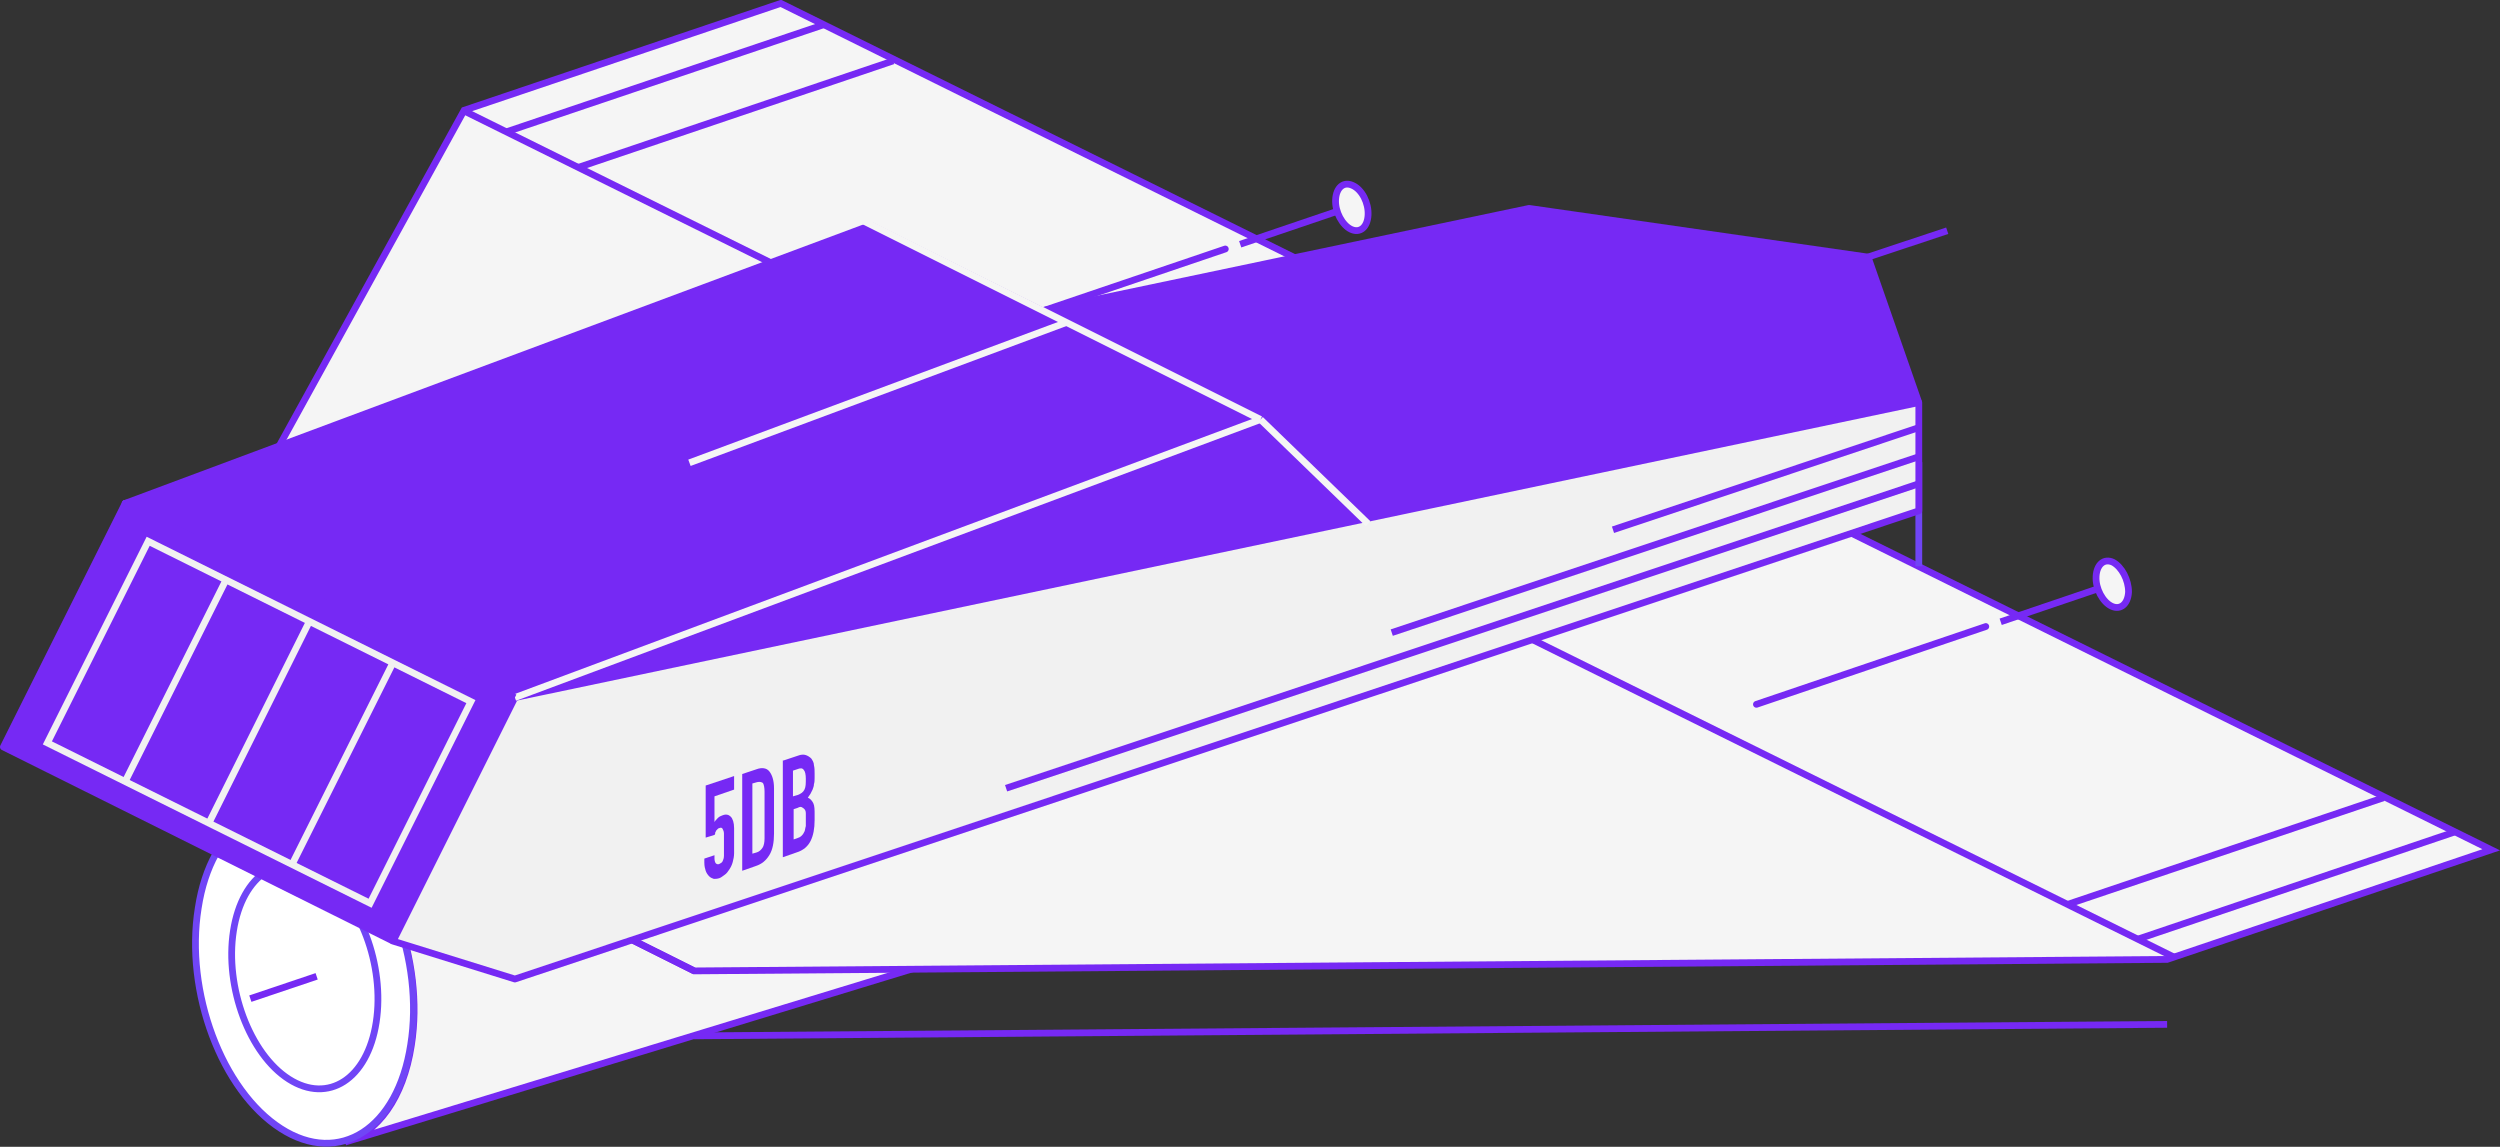 <!-- Generator: Adobe Illustrator 19.2.1, SVG Export Plug-In  -->
<svg version="1.1"
	 xmlns="http://www.w3.org/2000/svg" xmlns:xlink="http://www.w3.org/1999/xlink" xmlns:a="http://ns.adobe.com/AdobeSVGViewerExtensions/3.0/"
	 x="0px" y="0px" width="369.5px" height="169.5px" viewBox="0 0 369.5 169.5" style="enable-background:new 0 0 369.5 169.5;"
	 xml:space="preserve">
<rect x="0" y="0" width="369.5" height="169.5" fill="#333333" stroke="none"/>
<style type="text/css">
	.st0{fill:#F1F1F1;stroke:#7629F4;stroke-miterlimit:10;}
	.st1{fill:#F5F5F5;stroke:#7629F4;stroke-miterlimit:10;}
	.st2{fill:#FFFFFF;stroke:#7045F6;stroke-miterlimit:10;}
	.st3{fill:none;stroke:#7629F4;stroke-miterlimit:10;}
	.st4{fill:none;stroke:#7045F6;stroke-linecap:round;stroke-linejoin:round;stroke-miterlimit:10;}
	.st5{fill:none;stroke:#7045F6;stroke-miterlimit:10;}
	.st6{fill:#7629F4;stroke:#7629F4;stroke-linejoin:round;stroke-miterlimit:10;}
	.st7{fill:#F1F1F1;stroke:#7629F4;stroke-linecap:round;stroke-linejoin:round;stroke-miterlimit:10;}
	.st8{fill:#F5F5F5;stroke:#7629F4;stroke-linecap:round;stroke-linejoin:round;stroke-miterlimit:10;}
	.st9{fill:#7629F4;}
	.st10{fill:#7629F4;stroke:#F5F5F5;stroke-miterlimit:10;}
	.st11{fill:none;stroke:#F5F5F5;stroke-miterlimit:10;}
	.st12{fill:#7629F4;stroke:#F1F1F1;stroke-miterlimit:10;}
</style>
<defs>
</defs>
<line class="st0" x1="67.6" y1="121.4" x2="260.9" y2="56.9"/>
<g>
	<path class="st1" d="M73.5,157.3L199,123.6l-0.3,0c2.3-0.1,4.2-2.2,4.8-5.8c0.8-4.9-1.4-10.7-4.9-13c-1.3-0.8-2.6-1-3.7-0.7
		l0.5-0.1L72.9,120.5"/>
	<path class="st1" d="M195.4,104.1L40.8,119.5l0,0c2.4-0.2,5.1,0.4,7.7,2.1c8.7,5.6,14.3,20.3,12.3,32.9c-1.2,7.8-5,12.9-9.8,14.3
		l0,0l10.5-3.2l137.5-42"/>
	<path class="st2" d="M60.7,154.4c-1.9,12.4-10.5,18-19.2,12.4c-8.7-5.6-14.2-20.2-12.2-32.6c1.9-12.4,10.5-18,19.2-12.4
		C57.2,127.4,62.7,142,60.7,154.4z"/>
	<path class="st2" d="M55.6,151.1c-1.3,8.4-7.1,12.1-12.9,8.4c-5.8-3.7-9.5-13.6-8.2-21.9c1.3-8.4,7.1-12.1,12.9-8.4
		C53.2,132.9,56.9,142.7,55.6,151.1z"/>
</g>
<path class="st3" d="M102.5,143.5"/>
<path class="st3" d="M20.9,102.7"/>
<polygon class="st1" points="115.4,0.5 68.6,16.3 21,102.7 21,102.7 102.6,143.5 320.3,141.8 368.2,125.6 "/>
<line class="st0" x1="287.8" y1="34.1" x2="240.3" y2="49.9"/>
<line class="st0" x1="37" y1="147.6" x2="46.8" y2="144.3"/>
<line class="st1" x1="321.4" y1="141.5" x2="68.6" y2="16.4"/>
<path class="st4" d="M253.9,82.3"/>
<line class="st5" x1="283.6" y1="68.3" x2="283.6" y2="83.7"/>
<line class="st1" x1="21" y1="102.7" x2="102.6" y2="143.5"/>
<polyline class="st6" points="76.1,103.1 18.5,74.4 226,30.8 276.1,38 283.6,59.5 "/>
<polygon class="st7" points="283.6,59.5 76.1,103.1 58.1,139.1 76.1,144.7 283.6,75.5 "/>
<line class="st1" x1="121.6" y1="3.7" x2="74.8" y2="19.5"/>
<line class="st1" x1="352.3" y1="117.9" x2="305.5" y2="133.7"/>
<line class="st1" x1="362.7" y1="123" x2="316" y2="138.8"/>
<line class="st1" x1="132" y1="9" x2="85.3" y2="24.8"/>
<line class="st8" x1="181.1" y1="36.8" x2="147.2" y2="48.3"/>
<line class="st1" x1="183.3" y1="36.1" x2="199.8" y2="30.5"/>
<path class="st1" d="M202.2,31.8c-0.1,1.8-1.2,2.7-2.5,2.1c-1.3-0.6-2.4-2.6-2.3-4.4c0.1-1.8,1.2-2.7,2.5-2.1
	C201.3,28,202.3,30,202.2,31.8z"/>
<line class="st8" x1="293.5" y1="92.6" x2="259.6" y2="104.1"/>
<line class="st1" x1="295.7" y1="91.9" x2="312.2" y2="86.3"/>
<path class="st1" d="M314.6,87.5c-0.1,1.8-1.2,2.7-2.5,2.1c-1.3-0.6-2.4-2.6-2.3-4.4c0.1-1.8,1.2-2.7,2.5-2.1
	C313.6,83.8,314.6,85.7,314.6,87.5z"/>
<g>
	<g>
		<path class="st9" d="M108.5,116.7l-2.9,1v3.8c0.1-0.2,0.3-0.4,0.5-0.6c0.2-0.2,0.4-0.3,0.7-0.4c0.5-0.2,0.9-0.1,1.2,0.2
			s0.5,0.9,0.5,1.7v3.7c0,0.5-0.1,0.9-0.2,1.3c-0.1,0.4-0.3,0.8-0.5,1.1s-0.4,0.6-0.7,0.8c-0.3,0.2-0.5,0.4-0.8,0.5
			c-0.3,0.1-0.6,0.1-0.8,0.1c-0.3-0.1-0.5-0.2-0.7-0.4c-0.2-0.2-0.4-0.5-0.5-0.8c-0.1-0.3-0.2-0.7-0.2-1.2v-0.6l1.5-0.5v0.5
			c0,0.3,0.1,0.6,0.2,0.7s0.3,0.2,0.5,0.1c0.2-0.1,0.4-0.2,0.5-0.4c0.1-0.2,0.2-0.5,0.2-0.8v-3.3c0-0.3-0.1-0.5-0.2-0.7
			c-0.1-0.2-0.3-0.2-0.5-0.1c-0.1,0-0.2,0.1-0.3,0.2c-0.1,0.1-0.2,0.2-0.2,0.3c-0.1,0.1-0.1,0.2-0.1,0.3s-0.1,0.2-0.1,0.2l-1.3,0.4
			v-7.7l4.2-1.4V116.7z"/>
		<path class="st9" d="M109.7,114.4l2.1-0.7c0.8-0.3,1.5-0.2,1.9,0.3s0.7,1.3,0.7,2.5v6.7c0,1.3-0.2,2.4-0.7,3.2
			c-0.5,0.8-1.1,1.3-2,1.6l-2,0.7V114.4z M111.1,126.2l0.7-0.2c0.4-0.1,0.7-0.4,0.9-0.7c0.2-0.3,0.3-0.8,0.3-1.4V117
			c0-0.6-0.1-1-0.2-1.2s-0.5-0.3-0.9-0.2l-0.7,0.2V126.2z"/>
		<path class="st9" d="M115.8,112.4l2.1-0.7c0.5-0.2,0.9-0.2,1.2-0.1c0.3,0.1,0.6,0.3,0.8,0.5c0.2,0.3,0.4,0.6,0.4,1
			c0.1,0.4,0.1,0.8,0.1,1.3v0.5c0,0.4,0,0.7-0.1,1c0,0.3-0.1,0.5-0.2,0.8c-0.1,0.2-0.2,0.4-0.3,0.6c-0.1,0.2-0.3,0.4-0.4,0.6
			c0.3,0.1,0.6,0.4,0.8,0.8c0.2,0.4,0.2,1,0.2,1.7v0.8c0,1.3-0.2,2.3-0.6,3.1c-0.4,0.8-1.1,1.4-2.1,1.7l-2,0.7V112.4z M117.2,117.7
			l0.7-0.2c0.5-0.2,0.8-0.4,1-0.8c0.2-0.4,0.2-0.9,0.2-1.6c0-0.6-0.1-1.1-0.3-1.3c-0.2-0.3-0.5-0.3-1-0.1l-0.6,0.2V117.7z
			 M117.2,124.1l0.6-0.2c0.3-0.1,0.5-0.2,0.7-0.4c0.2-0.2,0.3-0.4,0.4-0.6c0.1-0.2,0.1-0.5,0.2-0.8c0-0.3,0-0.6,0-1
			c0-0.4,0-0.7,0-0.9c0-0.3-0.1-0.5-0.2-0.6c-0.1-0.1-0.2-0.2-0.4-0.3s-0.4,0-0.6,0.1l-0.6,0.2V124.1z"/>
	</g>
</g>
<polygon class="st6" points="76.1,103.1 18.5,74.4 128.7,33.3 186.3,62 "/>
<line class="st10" x1="157.5" y1="47.7" x2="101.9" y2="68.4"/>
<line class="st11" x1="186.3" y1="62" x2="202.2" y2="77.4"/>
<line class="st10" x1="186.3" y1="62" x2="76.1" y2="103.1"/>
<line class="st10" x1="123.3" y1="30.5" x2="186.3" y2="62"/>
<line class="st0" x1="148.7" y1="116.5" x2="283.6" y2="71.5"/>
<line class="st0" x1="205.7" y1="93.5" x2="283.6" y2="67.5"/>
<line class="st0" x1="238.4" y1="78.3" x2="283.6" y2="63.2"/>
<polyline class="st6" points="58.1,139.1 0.5,110.4 18.5,74.4 76.1,103.1 "/>
<polygon class="st12" points="54.7,133.5 7,109.8 21.9,80 69.6,103.7 "/>
<line class="st12" x1="30.9" y1="121.6" x2="45.7" y2="91.9"/>
<line class="st12" x1="18.5" y1="115.5" x2="33.4" y2="85.7"/>
<line class="st12" x1="43.2" y1="127.7" x2="58.1" y2="97.9"/>
<line class="st1" x1="102.6" y1="153.1" x2="320.3" y2="151.4"/>
</svg>
